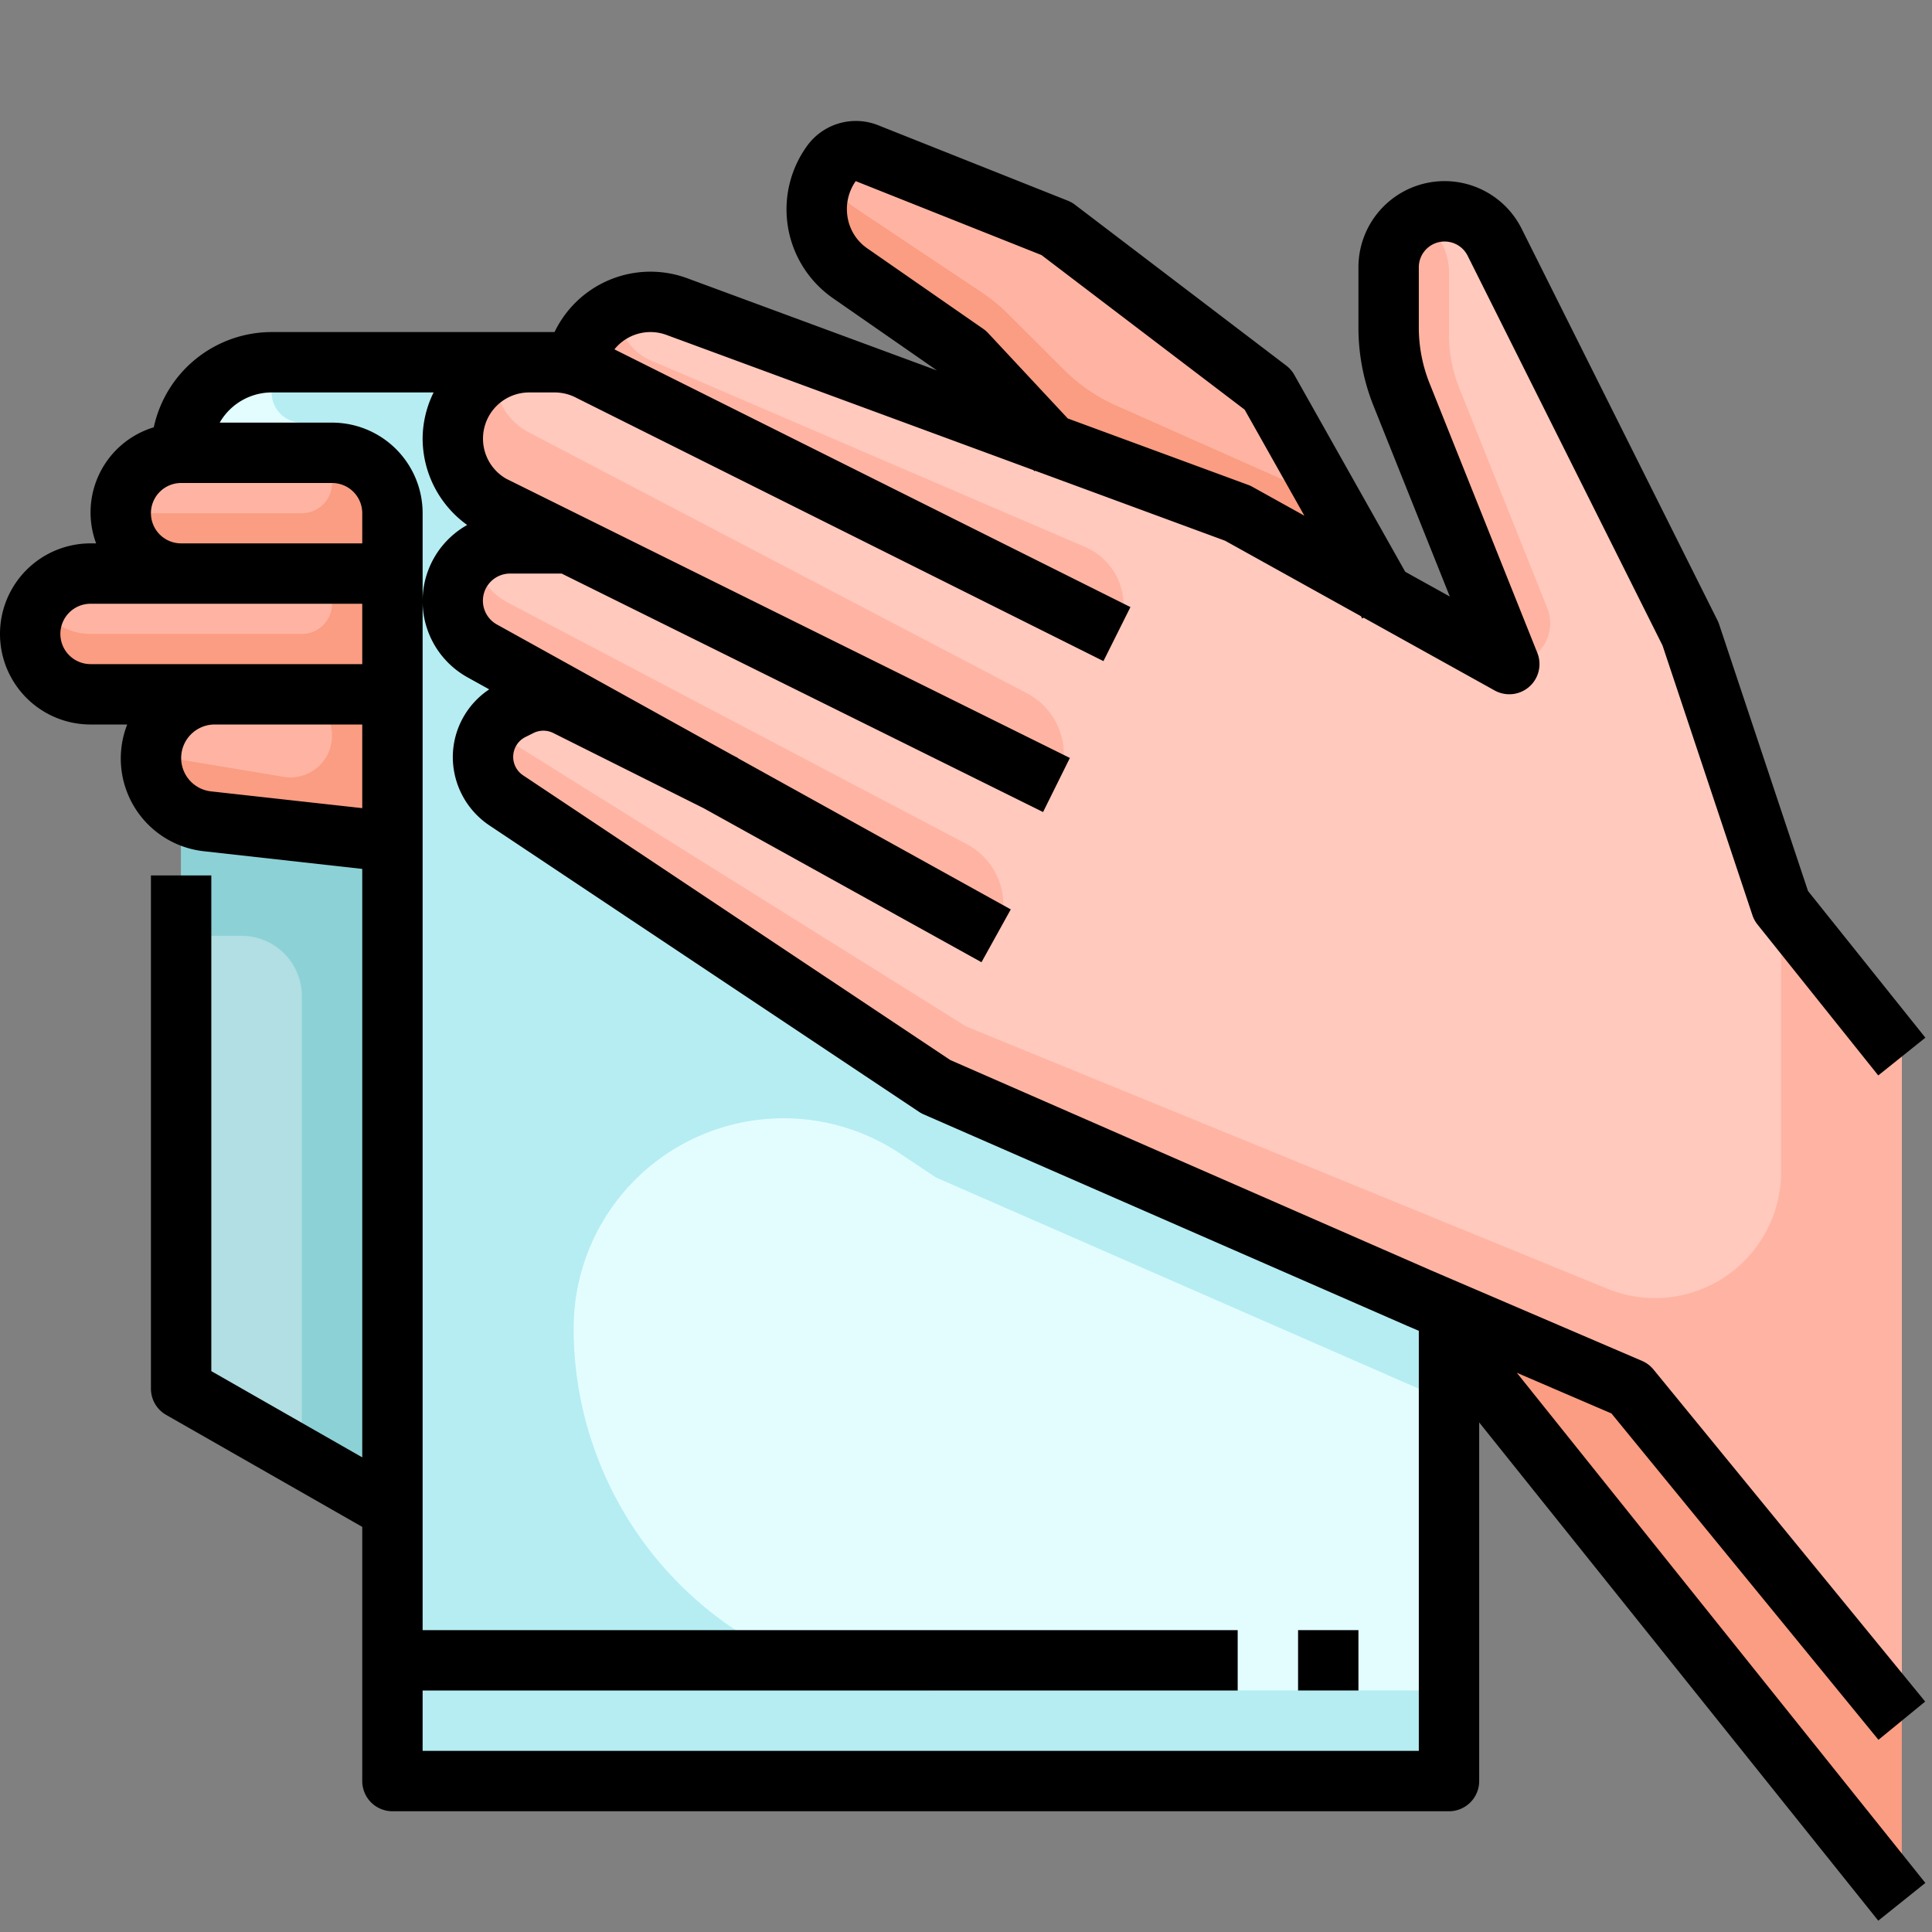<svg xmlns="http://www.w3.org/2000/svg" viewBox="0 0 64 64"><rect x="0" y="0" width="64" height="64" fill="#808080" stroke="none"/><g id="_19-Dry" data-name="19-Dry"><path d="M6.88,27.211l6.12.68V50L6,46V27l.05-.07A2,2,0,0,0,6.88,27.211Z" style="fill:#b1dfe3"/><path d="M13,19V17a2.006,2.006,0,0,0-2-2H6a3,3,0,0,1,3-3h8.53a2.53,2.53,0,0,0-1.25,4.73L18.84,18H16.9a1.9,1.9,0,0,0-.95,3.55l7.83,4.34-5-2.5a1.716,1.716,0,0,0-1.56,0l-.26.13a1.731,1.731,0,0,0-.19,2.99L31,36l16,7,1,.43V59H13V19Z" style="fill:#e3fdff"/><path d="M13,17v2H6a2.015,2.015,0,0,1-2-2,2.006,2.006,0,0,1,2-2h5A2.006,2.006,0,0,1,13,17Z" style="fill:#ffb4a3"/><path d="M10,19h3v4H3a1.955,1.955,0,0,1-1.41-.59A1.955,1.955,0,0,1,1,21a2.006,2.006,0,0,1,2-2h7Z" style="fill:#ffb4a3"/><path d="M13,23v4.89l-6.12-.68a2,2,0,0,1-.83-.28A2.089,2.089,0,0,1,5,25.111,2.117,2.117,0,0,1,7.11,23H13Z" style="fill:#ffb4a3"/><path d="M42,12.9l3.82,6.78L41,17l-6.2-2.28L32,11.711,28.15,9.042a2.585,2.585,0,0,1-.61-3.63,1,1,0,0,1,1.18-.34L35,7.572Z" style="fill:#ffb4a3"/><path d="M48,43.431,47,43,31,36l-14.23-9.49a1.731,1.731,0,0,1,.19-2.99l.26-.13a1.716,1.716,0,0,1,1.56,0l5,2.5-7.83-4.34A1.9,1.9,0,0,1,16.9,18h1.94l-2.56-1.27A2.53,2.53,0,0,1,17.53,12h.84a2.463,2.463,0,0,1,.67.09A2.555,2.555,0,0,1,21.55,10a2.444,2.444,0,0,1,.88.16L34.8,14.721,41,17l4.82,2.68L50,22l-3.57-8.93A6.058,6.058,0,0,1,46,10.842V8.852a1.854,1.854,0,0,1,3.51-.83L56,21l3,9,4,5V57L54,46Z" style="fill:#ffc9bd"/><polygon points="48 43.431 54 46 63 57 63 63 48 44.271 48 43.431" style="fill:#fa9d82"/><path d="M34.019,22.964l-16.514-8.65a2.072,2.072,0,0,1-1.1-2.038,2.521,2.521,0,0,0-.124,4.455L18.84,18,35,26A2.278,2.278,0,0,0,34.019,22.964Z" style="fill:#ffb4a3"/><path d="M37,21a2.11,2.11,0,0,0-1.055-2.882l-14.291-6.14a1.805,1.805,0,0,1-1.183-1.728,2.553,2.553,0,0,0-1.431,1.84,2.254,2.254,0,0,1,.51.2Z" style="fill:#ffb4a3"/><path d="M51.257,20.144l-2.916-7.291A4.762,4.762,0,0,1,48,11.084V9a1.99,1.99,0,0,0-1.056-1.753A1.842,1.842,0,0,0,46,8.852v1.989a6.059,6.059,0,0,0,.43,2.23L50,22A1.354,1.354,0,0,0,51.257,20.144Z" style="fill:#ffb4a3"/><path d="M59,30v8.821A4.179,4.179,0,0,1,54.822,43h0a4.166,4.166,0,0,1-1.582-.312L32,34,17.066,24.667a.976.976,0,0,1-.445-.915,1.722,1.722,0,0,0,.149,2.759L31,36l16,7,1,.43L54,46l9,11V35Z" style="fill:#ffb4a3"/><path d="M32.021,27.96l-15.2-8a2.1,2.1,0,0,1-1.1-1.545,1.894,1.894,0,0,0,.222,3.135l7.83,4.34L24,26l-.22-.11L33,31A2.282,2.282,0,0,0,32.021,27.96Z" style="fill:#ffb4a3"/><path d="M36.978,13.436a5.748,5.748,0,0,1-1.734-1.191L33.4,10.405a5.782,5.782,0,0,0-.878-.72L28.336,6.892a2.989,2.989,0,0,1-1-1.138,2.58,2.58,0,0,0,.817,3.288L32,11.711l2.8,3.01L41,17l4.82,2.68-1.74-3.089Z" style="fill:#fa9d82"/><path d="M11,15H10a1,1,0,0,1,0,2H5a1,1,0,0,1-.9-.583A1.978,1.978,0,0,0,4,17a2.015,2.015,0,0,0,2,2h7V17A2.006,2.006,0,0,0,11,15Z" style="fill:#fa9d82"/><path d="M11,20a1,1,0,0,1-1,1H3a1.993,1.993,0,0,1-1.722-1A1.976,1.976,0,0,0,1,21a1.955,1.955,0,0,0,.59,1.41A1.955,1.955,0,0,0,3,23H13V19H10A1,1,0,0,1,11,20Z" style="fill:#fa9d82"/><path d="M9.624,23A1.376,1.376,0,1,1,9.4,25.734L5.836,25.14a1,1,0,0,1-.749-.595,2.057,2.057,0,0,0,.963,2.386,2,2,0,0,0,.83.28l6.12.68V23H9.624Z" style="fill:#fa9d82"/><path d="M13,27.891l-6.12-.68a2,2,0,0,1-.83-.28L6,27v4H8a2,2,0,0,1,2,2V48.286L13,50Z" style="fill:#8cd1d6"/><path d="M47,43,31,36,16.873,26.58l-.1-.069a1.717,1.717,0,0,1-.706-1.9,1.713,1.713,0,0,1,.9-1.093l.26-.13a1.716,1.716,0,0,1,1.56,0l5,2.5-7.83-4.34a1.865,1.865,0,0,1-.2-.154A1.893,1.893,0,0,1,16.9,18h1.94l-2.56-1.27A2.53,2.53,0,0,1,17.53,12H10a1,1,0,0,0,0,2h1a2,2,0,0,1,2,2V59H48V56H31A12,12,0,0,1,19,44h0a6.958,6.958,0,0,1,10.818-5.789L31,39l16,7,1,.43v-3Z" style="fill:#c3f6fa"/><path d="M47,43,31,36,16.873,26.58l-.1-.069a1.717,1.717,0,0,1-.706-1.9,1.713,1.713,0,0,1,.9-1.093l.26-.13a1.716,1.716,0,0,1,1.56,0l5,2.5-7.83-4.34a1.865,1.865,0,0,1-.2-.154A1.893,1.893,0,0,1,16.9,18h1.94l-2.56-1.27A2.53,2.53,0,0,1,17.53,12H10a1,1,0,0,0,0,2h1a2,2,0,0,1,2,2V59H48V56H31A12,12,0,0,1,19,44h0a6.958,6.958,0,0,1,10.818-5.789L31,39l16,7,1,.43v-3Z" style="fill:#b5edf2"/><rect x="43" y="54" width="2" height="2"/><path d="M53.381,46.822l8.845,10.811,1.548-1.266-9-11a1,1,0,0,0-.38-.286l-6.993-3-15.92-6.965L17.327,25.683a.735.735,0,0,1,.078-1.268l.267-.133a.735.735,0,0,1,.656,0l4.985,2.493,9.2,5.1.97-1.75-9.042-5.011,0-.009-.193-.1-7.8-4.325A.9.9,0,0,1,16.9,19h1.705l15.948,7.9.888-1.792L16.771,15.86a1.531,1.531,0,0,1,.76-2.86h.844a1.554,1.554,0,0,1,.731.186L36.553,21.9l.894-1.79L20.354,11.573a1.53,1.53,0,0,1,1.727-.477l12.152,4.477.036.038.019-.018,6.294,2.319,4.5,2.5.044.077.047-.027,4.338,2.41a1,1,0,0,0,1.415-1.245L47.357,12.7A4.986,4.986,0,0,1,47,10.845V8.854a.854.854,0,0,1,1.618-.381l6.456,12.911,2.977,8.932a1.021,1.021,0,0,0,.168.309l4,5,1.562-1.25-3.889-4.86-2.943-8.831a1,1,0,0,0-.054-.131L50.407,7.578A2.854,2.854,0,0,0,45,8.854v1.991a6.969,6.969,0,0,0,.5,2.6l2.527,6.316-1.477-.82-3.679-6.532a1.016,1.016,0,0,0-.265-.3l-7-5.33a1.012,1.012,0,0,0-.236-.132l-6.284-2.5a1.994,1.994,0,0,0-2.351.687,3.584,3.584,0,0,0,.849,5.038l3.456,2.4L22.773,9.22A3.524,3.524,0,0,0,18.37,11H9a4,4,0,0,0-3.906,3.155A2.946,2.946,0,0,0,3.184,18H3a3,3,0,0,0,0,6H4.214a3.09,3.09,0,0,0,2.553,4.2L12,28.784V48.277L7,45.42V29H5V46a1,1,0,0,0,.5.868L12,50.58V59a1,1,0,0,0,1,1H48a1,1,0,0,0,1-1V47.12L62.22,63.625l1.56-1.25-13.533-16.9ZM32.731,11.031a.963.963,0,0,0-.161-.138L28.725,8.224A1.556,1.556,0,0,1,28.078,7.2,1.611,1.611,0,0,1,28.347,6L34.5,8.449,41.23,13.57l1.979,3.513-1.723-.957a.928.928,0,0,0-.14-.064l-5.975-2.2ZM5,17a1,1,0,0,1,1-1h5a1,1,0,0,1,1,1v1H6A1,1,0,0,1,5,17ZM2,21a1,1,0,0,1,1-1h9v2H3A1,1,0,0,1,2,21Zm4.988,5.215A1.111,1.111,0,0,1,7.111,24H12v2.771ZM14,58V56H41V54H14V17a3,3,0,0,0-3-3H7.278A1.993,1.993,0,0,1,9,13h5.364A3.487,3.487,0,0,0,14,14.531a3.535,3.535,0,0,0,1.476,2.86,2.889,2.889,0,0,0-.011,5.034l.741.411A2.7,2.7,0,0,0,15,25.072a2.73,2.73,0,0,0,1.218,2.275l14.227,9.485a1,1,0,0,0,.154.084l16.007,7,.394.169V58Z"/></g></svg>